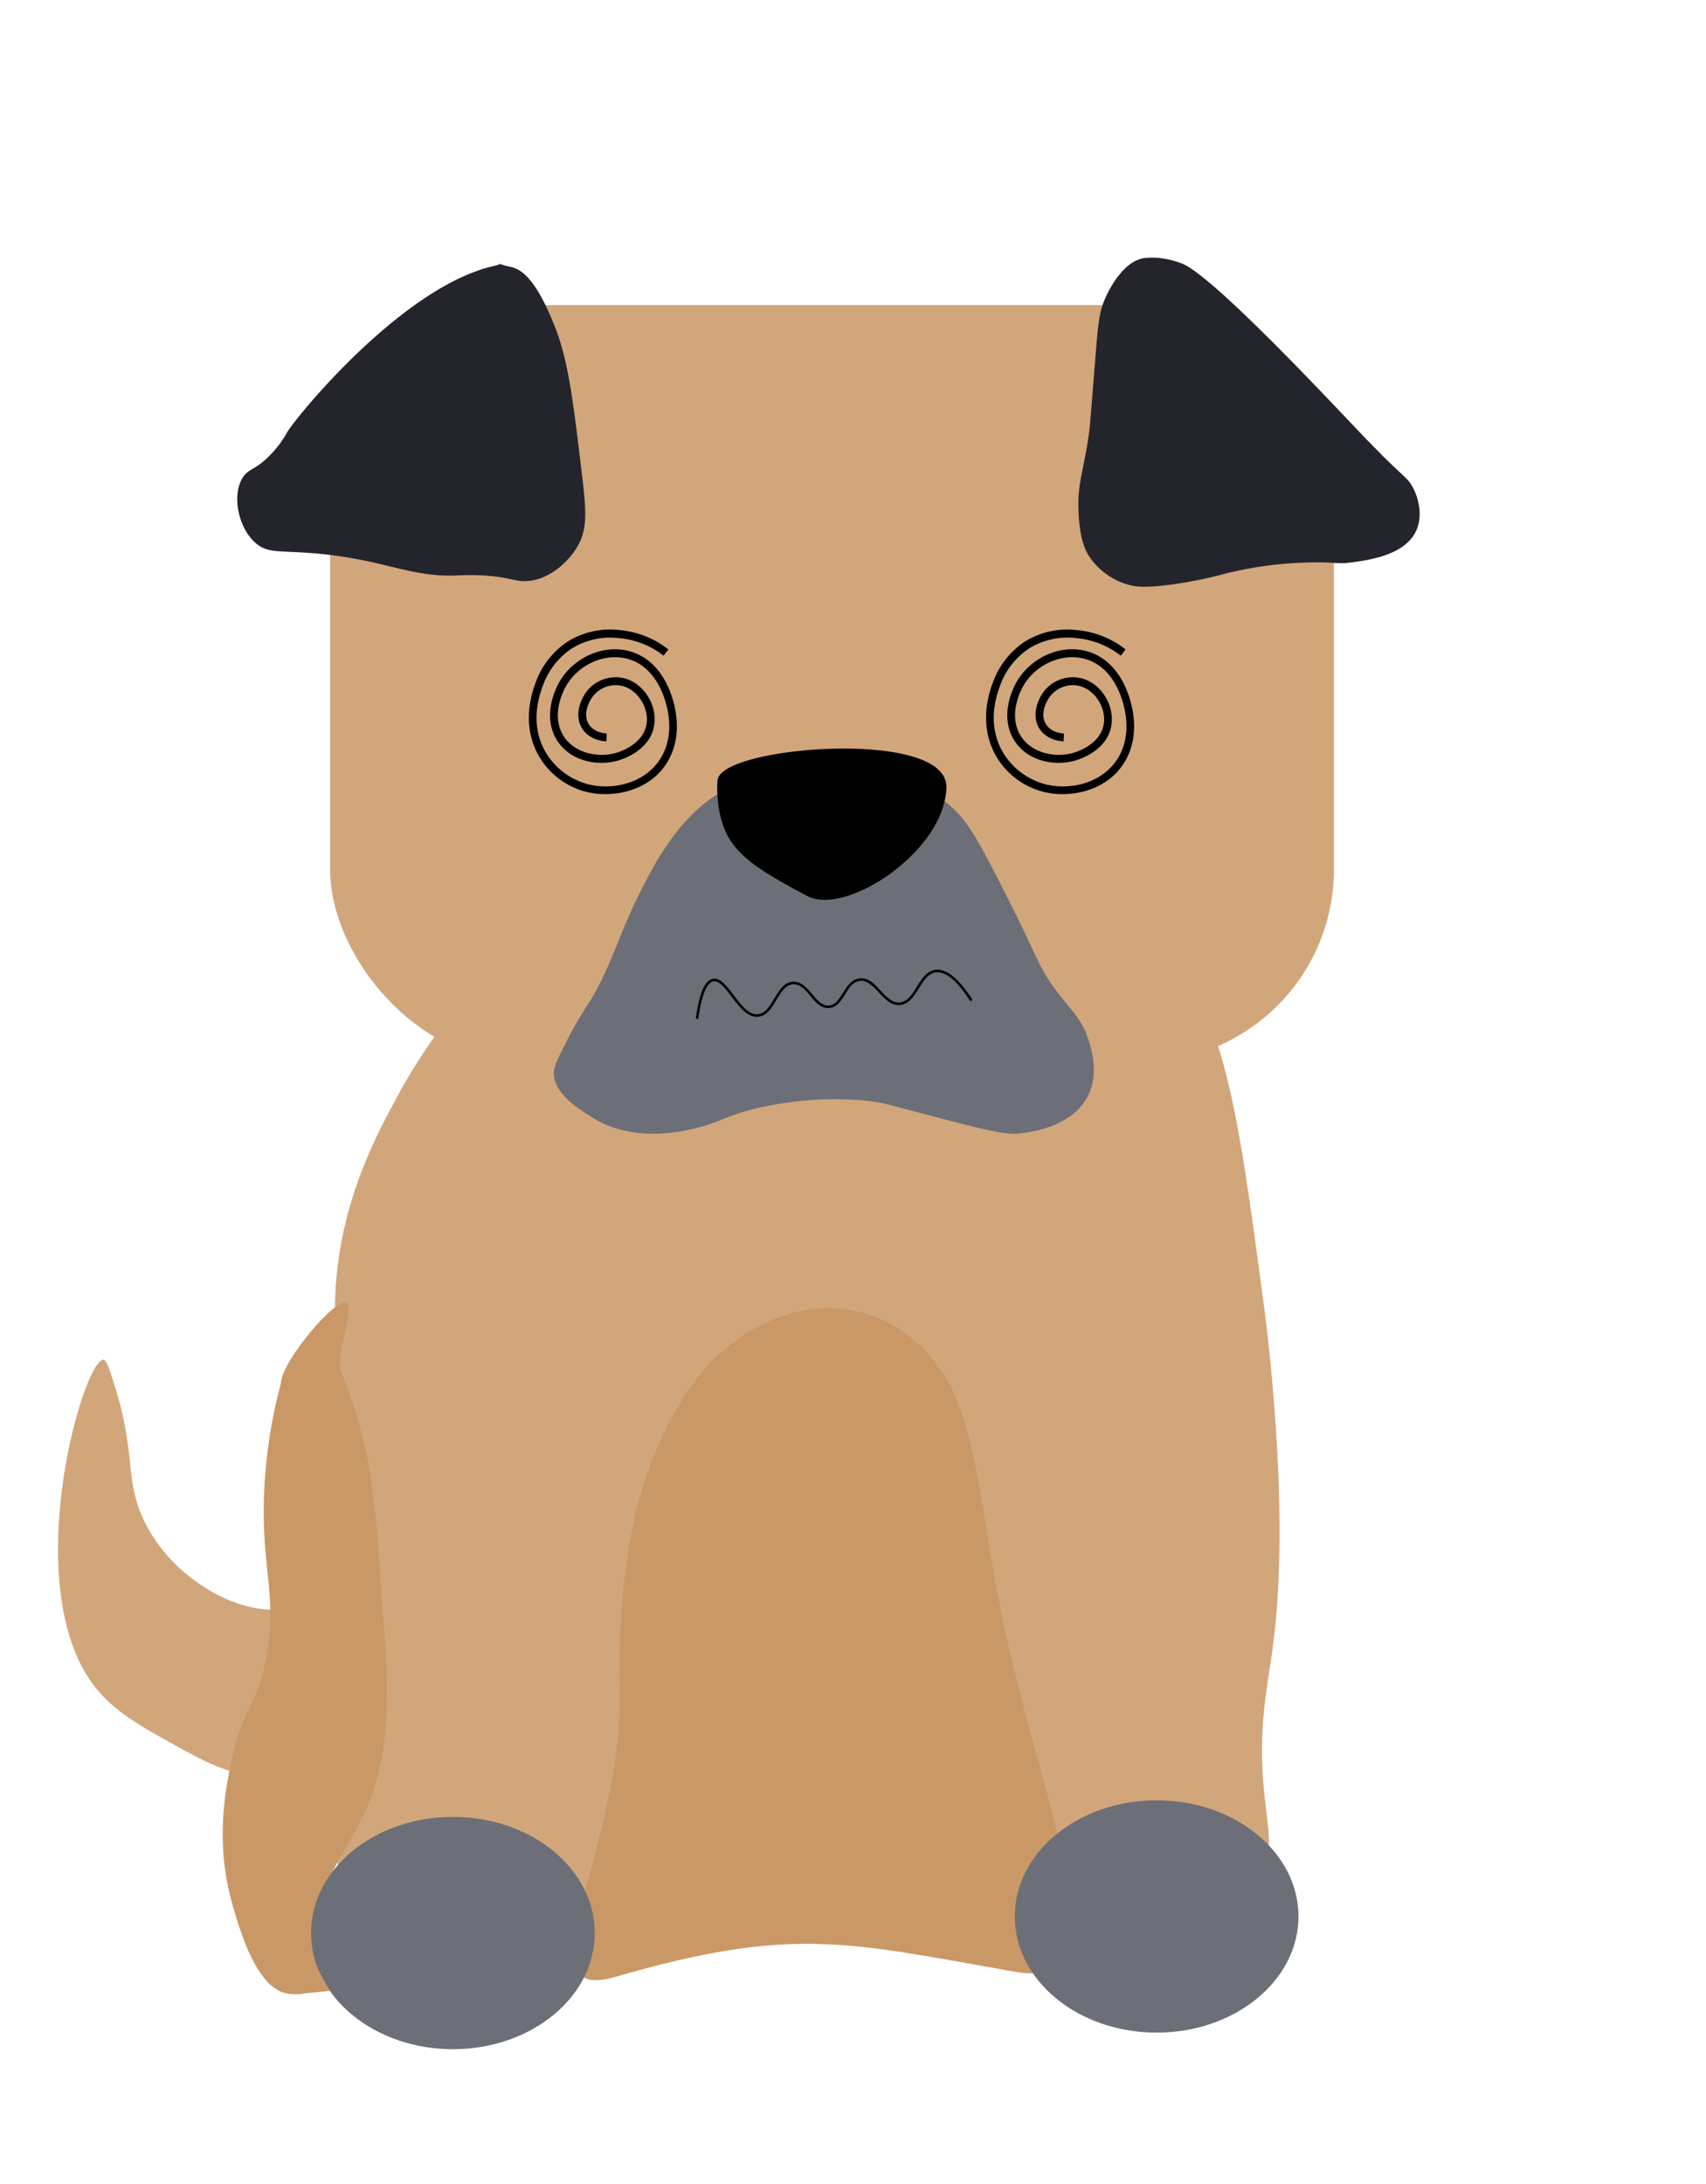 <svg id="Layer_1" data-name="Layer 1" xmlns="http://www.w3.org/2000/svg" width="500" height="640" viewBox="0 0 500 640"><defs><style>.cls-1{fill:#d2a67b;}.cls-2{fill:#24242d;}.cls-3{fill:#6c6f78;}.cls-4{fill:#ca9866;}.cls-5,.cls-6{stroke:#000;stroke-miterlimit:10;stroke-width:0.75px;}.cls-6{fill:none;}</style></defs><path id="Hale" class="cls-1" d="M47.7,509.42c-5.92-3.34-13.14-7.41-18.38-13.29-25.06-28.1-5.12-97.77,1-97.67.87,0,1.65,2.41,3.17,7.2,5.19,16.4,4,24.33,6.08,32.62C43.71,455.14,59.78,468,73.73,471c11.27,2.48,16.25-2.48,20.37,2,7.87,8.6,1.06,38.93-14,45.56C71.09,522.61,61.25,517.06,47.7,509.42Z"/><path id="Krop" class="cls-1" d="M117.55,319.28c-6.94,12.64-17.58,32-19.19,58.35-1.27,20.82,4.26,27.29,3.2,58.35-.49,14.44-1.88,18.62-3.2,32.42-3.72,38.9-7.63,79.65,11.19,94,3.77,2.88,9.79,5.71,64-3.24,51.63-8.54,45.82-11.06,60.75-11.35,42.18-.81,52.45,20,97.53,16.21,30.53-2.56,36.81-13,38.38-16.21,3.32-6.79,1-12.68,0-25.93-1.33-18.14,1.56-28.35,3.19-42.14,4.7-39.74-2.28-92-3.19-98.88-7.53-56.37-11.29-84.56-30.38-105.35-42.35-46.12-134.88-42.72-183.87-3.24C133.82,290.08,119.12,316.41,117.55,319.28Z"/><rect id="Hoved" class="cls-1" x="96.76" y="89.41" width="294.19" height="221.77" rx="56.41"/><path id="Øre_1" data-name="Øre 1" class="cls-2" d="M162.61,95.71c3.93,9.94,5.34,21.34,8,43.76,1.25,10.53,1.63,15.81-1.6,21.07-2.59,4.22-8,9.26-14.39,9.73-3.68.26-5.19-1.16-12.79-1.63a72.55,72.55,0,0,0-8,0c-13.74.56-21.56-4.79-41.57-6.48-10.52-.89-13.93.13-17.58-3.24-5.18-4.78-6.82-14.65-3.2-19.45,1.52-2,2.91-1.74,6.39-4.86a31.83,31.83,0,0,0,6.4-8.11c2.65-4.44,33.89-42.8,60.76-48.62,2.46-.54.31-.81,3.19,0C150.78,78.59,155.59,77.92,162.61,95.71Z"/><path id="Øre_2" data-name="Øre 2" class="cls-2" d="M340.1,75.63a21.69,21.69,0,0,0-4.8,0c-6.37,1-10.46,9.78-11.19,11.35-2,4.36-2.24,7.38-3.2,19.45-1,12.39-1.49,18.59-1.6,19.45-1.64,12.51-3.63,15.21-3.2,24.31.37,7.84,1.91,11,3.2,13a20.71,20.71,0,0,0,11.19,8.11c2,.6,4.78,1.07,12.79,0a123.72,123.72,0,0,0,16-3.25,111.43,111.43,0,0,1,25.58-3.24c7-.13,6.93.57,11.2,0,5.15-.68,16.11-2.14,19.18-9.72,1.81-4.48.36-9.81-1.6-13-1.22-2-2.21-2.4-8-8.1l-4.8-4.87c-5.55-5.64-44.47-47.87-54.36-51.86A27.14,27.14,0,0,0,340.1,75.63Z"/><path id="Mund" class="cls-3" d="M253.45,322.52a98.06,98.06,0,0,0-17.59,0,103.24,103.24,0,0,0-11.19,1.62c-11.29,2.28-13.39,4.72-20.79,6.49-4,.95-18.45,4.41-30.37-3.25-2.14-1.37-11.15-6.21-11.2-13,0-1.11.23-2.34,3.2-8.11a103.94,103.94,0,0,1,6.4-11.34c6.33-9.48,9.15-20,14.39-30.8,4.11-8.44,10.3-21.06,20.78-29.17,20.57-15.93,57.17-14,73.55,3.24,4.73,5,9,13.59,17.59,30.79,5.71,11.48,6.3,14.5,11.19,21.08,4.44,6,7.62,8.4,9.59,14.58.86,2.69,3.1,9.73,0,16.21-4.72,9.87-18.33,11.12-20.78,11.35-3.82.35-10.59-1.39-24-4.87S259.16,323.09,253.45,322.52Z"/><path id="Inderkrop" class="cls-4" d="M180.22,579.34c-28.3,8.19,2.08-38.81,1.34-81.41-.79-45.61,6.94-68.07,17-85.53,19.56-34.08,58.79-39.27,78-9.69,7,10.79,9.62,26.5,14.61,57.46,9.8,60.86,42.23,124,6.33,117.64C248,569.11,232.22,564.27,180.22,579.34Z"/><ellipse id="Pote_2" data-name="Pote 2" class="cls-3" cx="338.99" cy="561.6" rx="41.57" ry="34.04"/><path id="Næse" class="cls-5" d="M277,230.85c-.64,18.58-29.28,37.22-40.28,31.36-12.55-6.69-20-11-23.58-18.35a27.87,27.87,0,0,1-2.41-10.17,27.43,27.43,0,0,1-.05-5.18C212.62,219,277.6,213.91,277,230.85Z"/><path id="Bagbenet" class="cls-4" d="M82.37,405.19a149.85,149.85,0,0,0-4.8,29.17c-1.61,25.35,4.45,33.26,0,53.49-3,13.69-6.15,11.71-9.59,27.55-1.83,8.46-5.05,24.12,0,42.15,2.43,8.64,7.45,25.79,16.79,26.74,16,1.62,5-17.47,11.19-32.42,7.07-17.16,20.58-23.42,16.79-72.12-2.54-32.68-2.08-51.75-12.79-77.81-2-5,5.24-21.12.8-20.26S82.41,399.64,82.37,405.19Z"/><ellipse id="Pote_2-2" data-name="Pote 2" class="cls-3" cx="132.74" cy="566.46" rx="41.57" ry="34.04"/><polyline class="cls-4" points="87.14 584.37 96.68 583.4 93.77 578.34"/><line class="cls-4" x1="91.17" y1="390.17" x2="99.16" y2="378.44"/><path d="M177.43,232.71a22.32,22.32,0,0,1-19.64-11.42c-3.41-6.09-3.7-13.61-.83-21.17a24.13,24.13,0,0,1,9.57-12.21,23.67,23.67,0,0,1,15.1-3.27,27,27,0,0,1,14.26,5.67l-1.4,1.84A24.66,24.66,0,0,0,181.44,187a21.53,21.53,0,0,0-13.72,2.94A21.89,21.89,0,0,0,159.08,201c-2.66,7-2.42,13.63.69,19.17a20.57,20.57,0,0,0,12.2,9.54c7.11,2,16.78.08,21.51-7.27,1.79-2.78,3.61-7.58,2.11-14.63-.76-3.61-3.4-12.27-11.34-14.65-6.78-2-14.69,1.41-18.42,8-.76,1.35-4.36,8.35-.77,14.33,3.26,5.44,10.75,6.78,16.11,4.94,2.26-.78,7.59-3.15,8.34-8.38.71-4.88-2.84-10.17-7.44-11.1a8.45,8.45,0,0,0-8,2.73c-1.63,1.9-3.35,5.78-1.43,8.66,1.54,2.33,4.58,2.57,5.17,2.6l-.09,2.32c-1.11-.05-4.86-.45-7-3.61-2.64-4-.49-9.06,1.61-11.51a10.77,10.77,0,0,1,10.17-3.48c5.82,1.18,10.14,7.59,9.25,13.73-.94,6.51-7.21,9.33-9.86,10.24-6.12,2.11-14.78.74-18.78-5.92-4.26-7.11-.13-15.17.74-16.71,4.24-7.49,13.28-11.39,21-9.07,9.11,2.73,12.08,12.37,12.93,16.39,1.66,7.84-.41,13.25-2.44,16.4C191.33,230,184.13,232.71,177.43,232.71Z"/><path d="M311.43,232.71a22.32,22.32,0,0,1-19.64-11.42c-3.41-6.09-3.7-13.61-.83-21.17a24.13,24.13,0,0,1,9.57-12.21,23.67,23.67,0,0,1,15.1-3.27,27,27,0,0,1,14.26,5.67l-1.4,1.84A24.66,24.66,0,0,0,315.44,187a21.53,21.53,0,0,0-13.72,2.94A21.89,21.89,0,0,0,293.08,201c-2.66,7-2.42,13.63.69,19.17a20.57,20.57,0,0,0,12.2,9.54c7.11,2,16.78.08,21.51-7.27,1.79-2.78,3.61-7.58,2.11-14.63-.76-3.61-3.4-12.27-11.34-14.65-6.78-2-14.69,1.41-18.42,8-.76,1.35-4.36,8.35-.77,14.33,3.26,5.44,10.75,6.78,16.11,4.94,2.26-.78,7.59-3.15,8.34-8.38.71-4.88-2.84-10.17-7.44-11.1a8.45,8.45,0,0,0-8,2.73c-1.63,1.9-3.35,5.78-1.43,8.66,1.54,2.33,4.58,2.57,5.17,2.6l-.09,2.32c-1.11-.05-4.86-.45-7-3.61-2.64-4-.49-9.06,1.61-11.51a10.77,10.77,0,0,1,10.17-3.48c5.82,1.18,10.14,7.59,9.25,13.73-.94,6.51-7.21,9.33-9.86,10.24-6.12,2.11-14.78.74-18.78-5.92-4.26-7.11-.13-15.17.74-16.71,4.24-7.49,13.28-11.39,21-9.07,9.11,2.73,12.08,12.37,12.93,16.39,1.66,7.84-.41,13.25-2.44,16.4C325.33,230,318.13,232.71,311.43,232.71Z"/><path class="cls-6" d="M204.29,298.56c1.17-8.68,3.05-10.91,4.55-11.32,4.19-1.16,7.81,11.07,13.48,10.32,4.61-.61,5.35-9.12,10-9.5s6.33,7.52,10.82,6.95c4.05-.51,4.4-7.14,8.59-7.9,4.9-.9,7.23,7.7,12.21,7,4.65-.65,5.41-8.58,10-9.49,2.37-.47,5.84.89,10.77,8.58"/></svg>